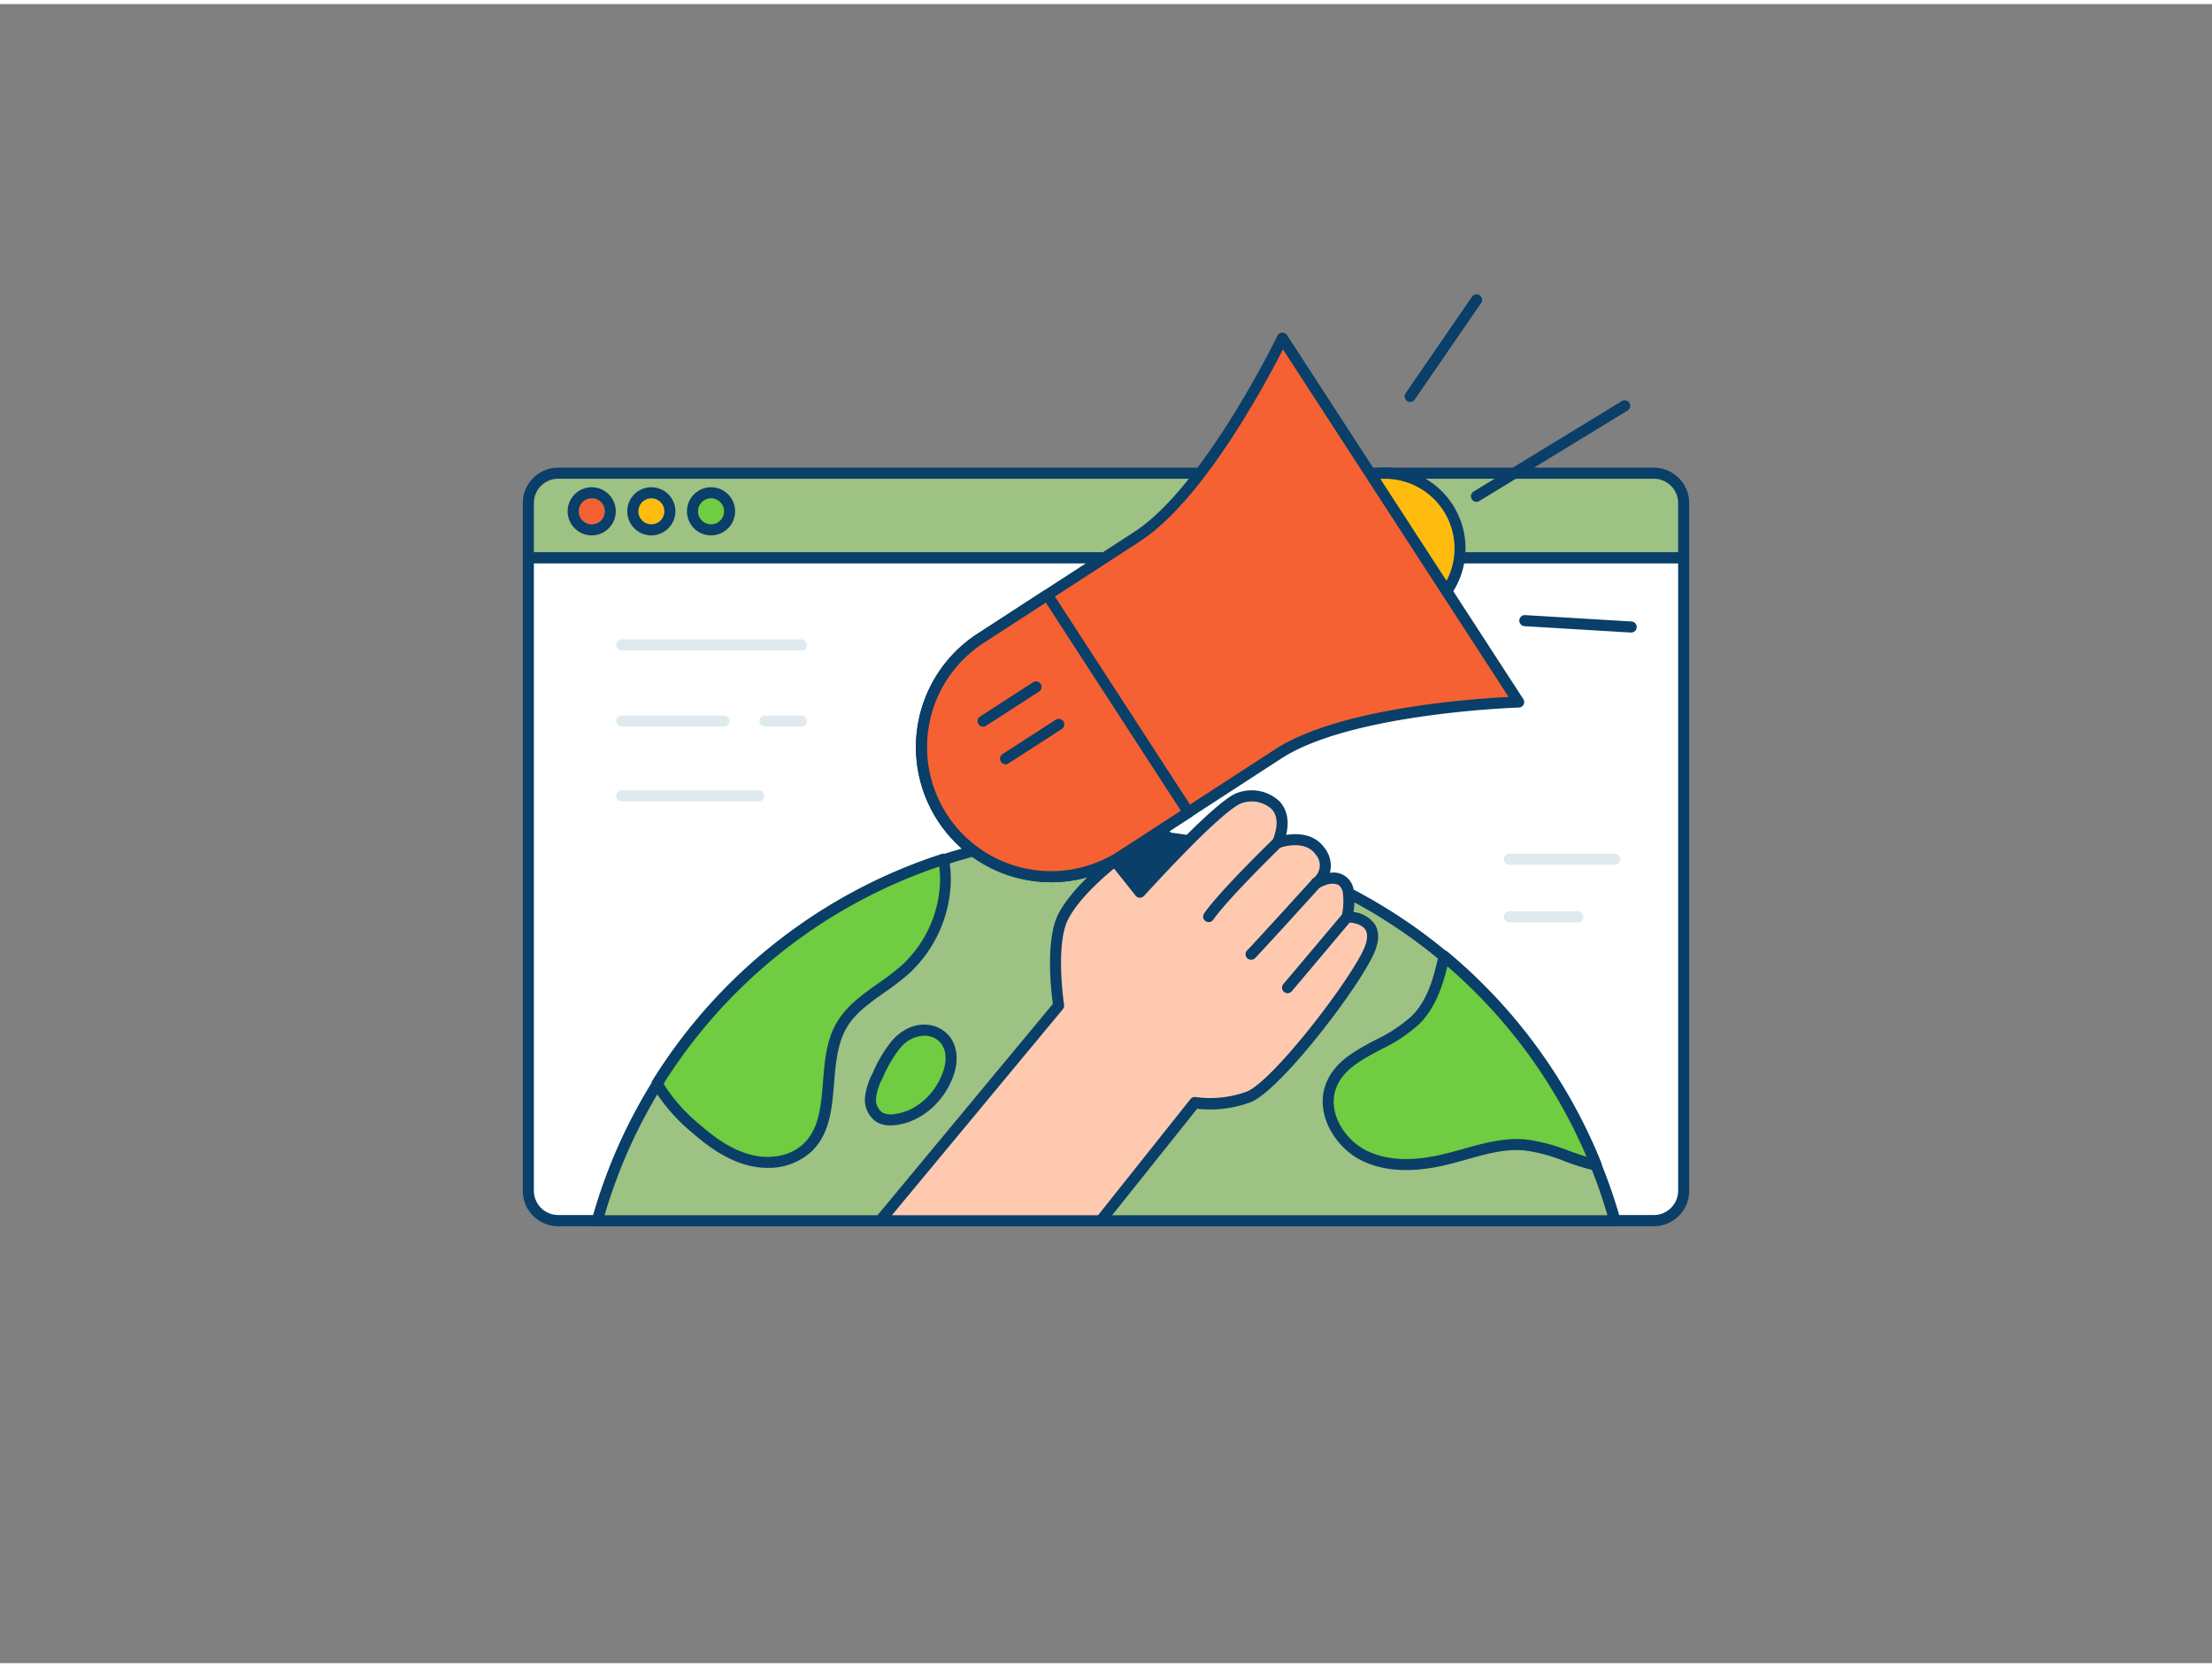 <svg xmlns="http://www.w3.org/2000/svg" viewBox="0 0 400 300" width="406" height="306" class="illustration styles_illustrationTablet__1DWOa"><rect x="0" y="0" width="400" height="300" fill="#808080" stroke="none"/><g id="_527_online_campaign_outline" data-name="#527_online_campaign_outline"><path d="M304.46,100.1V214.58a5.39,5.39,0,0,1-5.39,5.39H100.93a5.39,5.39,0,0,1-5.39-5.39V100.1Z" fill="#fff"></path><path d="M299.07,221H100.93a6.4,6.4,0,0,1-6.39-6.39V100.1a1,1,0,0,1,1-1H304.46a1,1,0,0,1,1,1V214.58A6.4,6.4,0,0,1,299.07,221ZM96.54,101.1V214.58a4.4,4.4,0,0,0,4.39,4.39H299.07a4.4,4.4,0,0,0,4.39-4.39V101.1Z" fill="#093f68"></path><path d="M100.93,84.83H299.07a5.39,5.39,0,0,1,5.39,5.39v9.89a0,0,0,0,1,0,0H95.54a0,0,0,0,1,0,0V90.22A5.39,5.39,0,0,1,100.93,84.83Z" fill="#9EC184"></path><path d="M304.46,101.11H95.54a1,1,0,0,1-1-1V90.22a6.4,6.4,0,0,1,6.39-6.39H299.07a6.4,6.4,0,0,1,6.39,6.39v9.89A1,1,0,0,1,304.46,101.11Zm-207.92-2H303.46V90.22a4.4,4.4,0,0,0-4.39-4.39H100.93a4.4,4.4,0,0,0-4.39,4.39Z" fill="#093f68"></path><path d="M292,220H108a94.58,94.58,0,0,1,10.86-24.77,95.47,95.47,0,0,1,169.72,14.73A92.56,92.56,0,0,1,292,220Z" fill="#9EC184"></path><path d="M292,221H108a1,1,0,0,1-.8-.4,1,1,0,0,1-.16-.87,95.59,95.59,0,0,1,11-25,96.48,96.48,0,0,1,171.5,14.88A93,93,0,0,1,293,219.7a1,1,0,0,1-.16.87A1,1,0,0,1,292,221Zm-182.66-2H290.67a90.27,90.27,0,0,0-3-8.67A94.48,94.48,0,0,0,109.33,219Z" fill="#093f68"></path><path d="M206.88,137.18h9.5a0,0,0,0,1,0,0V175.5a4.75,4.75,0,0,1-4.75,4.75h0a4.75,4.75,0,0,1-4.75-4.75V137.18A0,0,0,0,1,206.88,137.18Z" transform="translate(-52.63 170.73) rotate(-39.47)" fill="#093f68"></path><path d="M222.3,177.42l-.56,0a5.68,5.68,0,0,1-3.88-2.07L193.5,145.75a1,1,0,0,1,.14-1.41l7.33-6a1.07,1.07,0,0,1,.73-.22,1,1,0,0,1,.68.36L226.73,168a5.75,5.75,0,0,1-.78,8.1h0A5.75,5.75,0,0,1,222.3,177.42Zm-26.62-32.17,23.72,28.8a3.75,3.75,0,0,0,5.28.51h0A3.73,3.73,0,0,0,226,172a3.76,3.76,0,0,0-.84-2.74l-23.72-28.81Z" fill="#093f68"></path><circle cx="250.4" cy="98.45" r="13.61" fill="#ffbc0e"></circle><path d="M250.42,113.07a14.63,14.63,0,1,1,7.93-2.36A14.64,14.64,0,0,1,250.42,113.07Zm0-27.23a12.46,12.46,0,0,0-6.85,2A12.61,12.61,0,1,0,261,91.58h0A12.62,12.62,0,0,0,250.38,85.84Z" fill="#093f68"></path><path d="M231.9,60.42l42.72,65.8s-30.45.92-43.46,9.37L202.81,154a23.43,23.43,0,0,1-25.52-39.3l28.35-18.41C218.66,87.84,231.9,60.42,231.9,60.42Z" fill="#f56132"></path><path d="M190.11,158.79a24.44,24.44,0,0,1-13.36-44.93L205.1,95.45c12.63-8.2,25.77-35.2,25.9-35.47a1,1,0,0,1,.84-.56,1,1,0,0,1,.9.45l42.72,65.8a1,1,0,0,1,.05,1,1,1,0,0,1-.86.54c-.3,0-30.32,1-42.95,9.21l-28.35,18.41A24.27,24.27,0,0,1,190.11,158.79ZM232,62.43c-3.06,6-14.4,27.28-25.83,34.7l-28.35,18.41a22.43,22.43,0,0,0,24.42,37.62l28.35-18.41c11.44-7.42,35.46-9.12,42.22-9.46Z" fill="#093f68"></path><path d="M189.39,106.85l25.52,39.3L202.81,154A23.43,23.43,0,0,1,177.3,114.7Z" fill="#f56132"></path><path d="M190.12,158.79a24.43,24.43,0,0,1-13.37-44.92l12.1-7.86a1,1,0,0,1,.75-.14,1,1,0,0,1,.63.44l25.52,39.3a1,1,0,0,1,.14.75,1,1,0,0,1-.44.63l-12.09,7.85A24.19,24.19,0,0,1,190.12,158.79Zm-1-50.56-11.26,7.31a22.43,22.43,0,0,0,24.43,37.63l11.25-7.31Z" fill="#093f68"></path><path d="M177.77,130.66a1,1,0,0,1-.54-1.84l9.62-6.21a1,1,0,0,1,1.08,1.68l-9.62,6.21A1,1,0,0,1,177.77,130.66Z" fill="#093f68"></path><path d="M181.84,137.48A1,1,0,0,1,181,137a1,1,0,0,1,.29-1.38l9.62-6.21a1,1,0,1,1,1.09,1.68l-9.62,6.21A1,1,0,0,1,181.84,137.48Z" fill="#093f68"></path><path d="M199.05,220l17-21.31a20.14,20.14,0,0,0,9.81-1.08c4.69-1.94,17.37-18.12,21.22-25.37s-3.48-7.15-3.48-7.15a13,13,0,0,0,.23-4.38c-.53-3.25-3.13-2.82-4.67-2.25A8.48,8.48,0,0,0,238,159a4.47,4.47,0,0,0,.72-.7,3.88,3.88,0,0,0,0-5.05c-2.45-3.54-7.7-1.57-7.7-1.57,3-7.21-3-9.42-6.91-8.09-1.72.59-5.5,4-9.14,7.68l-1.85,1.89c-3,3-5.57,5.86-6.57,7l-.43.48-4.53-5.68S194.85,160,192.3,165s-.85,16.11-.85,16.11L159.16,220Z" fill="#ffc9b0"></path><path d="M199.05,221H159.16a1,1,0,0,1-.91-.58,1,1,0,0,1,.14-1.06l32-38.56c-.3-2.2-1.4-11.64,1-16.28,2.62-5.08,9.33-10.2,9.61-10.42a1,1,0,0,1,1.39.17l3.8,4.76c1-1.05,3.38-3.67,6.23-6.59l1.77-1.81.09-.09c7.08-7.08,8.92-7.71,9.52-7.92a7.36,7.36,0,0,1,7.58,1.55c.85.91,2,2.82,1.19,6.07,2-.32,5.12-.29,7,2.42a5.17,5.17,0,0,1,.92,4.44,3.66,3.66,0,0,1,4.33,3.44,12.48,12.48,0,0,1-.06,3.64,5.42,5.42,0,0,1,3.85,2.22c1,1.57.74,3.69-.65,6.3-4,7.55-16.73,23.77-21.72,25.83a20.77,20.77,0,0,1-9.76,1.22l-16.66,20.87A1,1,0,0,1,199.05,221Zm-37.76-2h37.28L215.28,198a1,1,0,0,1,.94-.36,19.32,19.32,0,0,0,9.27-1c4.41-1.82,16.95-17.81,20.72-24.91.71-1.34,1.41-3.18.71-4.32-.83-1.36-3.29-1.36-3.3-1.36a1,1,0,0,1-.78-.36,1,1,0,0,1-.21-.83,12.14,12.14,0,0,0,.22-4,2.14,2.14,0,0,0-.85-1.61,3.31,3.31,0,0,0-2.48.13,9.91,9.91,0,0,0-1,.45,1,1,0,0,1-1.33-.32,1,1,0,0,1,.22-1.34,3.56,3.56,0,0,0,.56-.54,2.93,2.93,0,0,0-.05-3.84c-2-2.87-6.48-1.23-6.53-1.21a1,1,0,0,1-1.07-.24,1,1,0,0,1-.2-1.08c1-2.5,1-4.48-.2-5.73a5.42,5.42,0,0,0-5.47-1c-.6.21-2.66,1.35-8.75,7.44l-.08.08-1.76,1.8c-3.32,3.39-6,6.37-6.55,6.94l-.42.47a1.1,1.1,0,0,1-.78.34,1,1,0,0,1-.75-.38l-3.91-4.9c-1.81,1.48-6.36,5.42-8.28,9.15-2.38,4.57-.77,15.39-.75,15.49a1,1,0,0,1-.22.79Z" fill="#093f68"></path><path d="M232.84,178.86a1,1,0,0,1-.77-1.65c2.45-2.89,10.78-12.79,10.78-12.79l1.53,1.28s-8.33,9.91-10.78,12.8A1,1,0,0,1,232.84,178.86Z" fill="#093f68"></path><path d="M226.23,172.81a1,1,0,0,1-.7-.29,1,1,0,0,1,0-1.41c1.88-1.94,11.65-12.72,11.75-12.82a1,1,0,1,1,1.48,1.34c-.4.44-9.89,10.91-11.79,12.87A1,1,0,0,1,226.23,172.81Z" fill="#093f68"></path><path d="M218.57,166a1,1,0,0,1-.57-.17,1,1,0,0,1-.25-1.4c2.75-4,12.21-13.17,12.61-13.56a1,1,0,1,1,1.4,1.43c-.1.1-9.73,9.47-12.37,13.28A1,1,0,0,1,218.57,166Z" fill="#093f68"></path><circle cx="106.99" cy="91.71" r="2.35" fill="#f56132"></circle><path d="M107,89.37a2.35,2.35,0,1,1-2.34,2.34A2.35,2.35,0,0,1,107,89.37m0-2a4.35,4.35,0,1,0,4.35,4.34A4.35,4.35,0,0,0,107,87.37Z" fill="#093f68"></path><circle cx="117.79" cy="91.71" r="2.35" fill="#ffbc0e"></circle><path d="M117.79,89.37a2.35,2.35,0,1,1-2.35,2.34,2.34,2.34,0,0,1,2.35-2.34m0-2a4.35,4.35,0,1,0,4.34,4.34,4.35,4.35,0,0,0-4.34-4.34Z" fill="#093f68"></path><circle cx="128.58" cy="91.71" r="2.35" fill="#70cc40"></circle><path d="M128.58,89.37a2.35,2.35,0,1,1-2.35,2.34,2.35,2.35,0,0,1,2.35-2.34m0-2a4.35,4.35,0,1,0,4.35,4.34,4.35,4.35,0,0,0-4.35-4.34Z" fill="#093f68"></path><path d="M171,158.66a22.38,22.38,0,0,1-7.3,16c-3.88,3.49-9.09,5.74-11.63,10.3-3.75,6.76-.45,16.63-6.09,21.92-2.73,2.55-6.91,3.1-10.52,2.16s-6.75-3.19-9.56-5.65a31.86,31.86,0,0,1-6.38-7.06c-.23-.37-.44-.74-.64-1.1a95.66,95.66,0,0,1,51.78-40.57A18.87,18.87,0,0,1,171,158.66Z" fill="#70cc40"></path><path d="M138.8,210.44a14,14,0,0,1-3.6-.47c-4.14-1.08-7.5-3.7-10-5.86a33,33,0,0,1-6.57-7.29c-.24-.38-.46-.77-.67-1.14a1,1,0,0,1,0-1,96.67,96.67,0,0,1,52.32-41,1,1,0,0,1,.82.09,1,1,0,0,1,.47.67,20,20,0,0,1,.36,4.25,23.55,23.55,0,0,1-7.63,16.69,48.46,48.46,0,0,1-4.38,3.36c-2.82,2-5.49,3.88-7,6.68s-1.82,6.28-2.09,9.66c-.37,4.56-.74,9.28-4.19,12.51A11.45,11.45,0,0,1,138.8,210.44ZM120,195.22l.33.55a30.8,30.8,0,0,0,6.19,6.83c2.3,2,5.42,4.46,9.15,5.44s7.3.21,9.59-1.92c2.87-2.7,3.21-6.84,3.56-11.21.28-3.59.58-7.31,2.33-10.47s4.77-5.31,7.65-7.35a44.2,44.2,0,0,0,4.19-3.21,21.44,21.44,0,0,0,7-15.24h0a18.58,18.58,0,0,0-.14-2.69A94.69,94.69,0,0,0,120,195.22Z" fill="#093f68"></path><path d="M288.59,209.93c-4.39-1-8.52-3.29-13-3.64-4.67-.37-9.2,1.4-13.75,2.53-5,1.24-10.46,1.68-15.08-.56s-7.87-7.88-6-12.66c2.35-6.07,10.51-7.21,15.14-11.77,3.13-3.08,4.3-7.28,5.28-11.64A95.39,95.39,0,0,1,288.59,209.93Z" fill="#70cc40"></path><path d="M288.59,210.93a.83.83,0,0,1-.22,0,44.13,44.13,0,0,1-5.38-1.66,29.35,29.35,0,0,0-7.51-2c-3.43-.27-6.76.67-10.28,1.66-1.05.29-2.1.59-3.15.85-6.43,1.6-11.58,1.39-15.76-.63-4.84-2.35-8.61-8.51-6.51-13.93,1.55-4,5.33-6,9-7.94a27,27,0,0,0,6.38-4.18c3-2.91,4.06-6.93,5-11.14a1,1,0,0,1,.66-.73,1,1,0,0,1,1,.18,96.7,96.7,0,0,1,27.75,38.13,1,1,0,0,1-.17,1A1,1,0,0,1,288.59,210.93ZM261.73,174c-.93,3.82-2.24,7.64-5.18,10.53a28.32,28.32,0,0,1-6.85,4.51c-3.48,1.85-6.78,3.6-8.06,6.91-1.7,4.39,1.49,9.44,5.53,11.4,3.73,1.81,8.44,2,14.4.48,1-.25,2.06-.54,3.09-.83,3.54-1,7.2-2,11-1.72a31.87,31.87,0,0,1,8,2.06c1.07.38,2.15.77,3.24,1.09A94.57,94.57,0,0,0,261.73,174Z" fill="#093f68"></path><path d="M162,188.15a23.36,23.36,0,0,0-3.29,5.59,11.38,11.38,0,0,0-1.3,3.93,3.87,3.87,0,0,0,1.61,3.62,4.49,4.49,0,0,0,2.8.42c4.49-.52,8.23-4.15,9.69-8.42C173.94,186.2,166.65,182.83,162,188.15Z" fill="#70cc40"></path><path d="M161,202.76a4.75,4.75,0,0,1-2.48-.61,4.83,4.83,0,0,1-2.09-4.55,12.29,12.29,0,0,1,1.38-4.29,24.47,24.47,0,0,1,3.45-5.82h0c2.92-3.35,6.55-3.5,8.86-2.17,2.63,1.51,3.55,4.76,2.35,8.29-1.67,4.9-5.9,8.56-10.52,9.1C161.63,202.74,161.31,202.76,161,202.76Zm6.14-16.22a5.86,5.86,0,0,0-4.37,2.26h0a23.16,23.16,0,0,0-3.15,5.36,10.87,10.87,0,0,0-1.2,3.59,2.91,2.91,0,0,0,1.12,2.68,3.43,3.43,0,0,0,2.18.29c3.87-.45,7.43-3.57,8.85-7.76.9-2.62.34-4.88-1.44-5.91A4,4,0,0,0,167.15,186.54ZM162,188.15h0Z" fill="#093f68"></path><path d="M144.93,116.88H112.44a1,1,0,0,1,0-2h32.49a1,1,0,0,1,0,2Z" fill="#dfeaef"></path><path d="M130.93,130.66H112.44a1,1,0,0,1,0-2h18.49a1,1,0,0,1,0,2Z" fill="#dfeaef"></path><line x1="254.96" y1="70.94" x2="266.97" y2="53.48" fill="#fff"></line><path d="M255,71.94a1,1,0,0,1-.57-.18,1,1,0,0,1-.25-1.39l12-17.45a1,1,0,0,1,1.39-.26,1,1,0,0,1,.26,1.39l-12,17.46A1,1,0,0,1,255,71.94Z" fill="#093f68"></path><line x1="266.97" y1="89.01" x2="293.77" y2="72.65" fill="#fff"></line><path d="M267,90a1,1,0,0,1-.52-1.86l26.8-16.35a1,1,0,0,1,1.37.33,1,1,0,0,1-.33,1.38l-26.8,16.35A1,1,0,0,1,267,90Z" fill="#093f68"></path><line x1="275.74" y1="111.49" x2="294.89" y2="112.64" fill="#fff"></line><path d="M294.89,113.64h-.06l-19.15-1.15a1,1,0,1,1,.12-2L295,111.64a1,1,0,0,1-.06,2Z" fill="#093f68"></path><path d="M144.93,130.66h-6.59a1,1,0,0,1,0-2h6.59a1,1,0,0,1,0,2Z" fill="#dfeaef"></path><path d="M137.21,144.17H112.44a1,1,0,0,1,0-2h24.77a1,1,0,0,1,0,2Z" fill="#dfeaef"></path><path d="M292,155.63H272.93a1,1,0,0,1,0-2H292a1,1,0,0,1,0,2Z" fill="#dfeaef"></path><path d="M285.31,166.06H272.93a1,1,0,0,1,0-2h12.38a1,1,0,0,1,0,2Z" fill="#dfeaef"></path></g></svg>